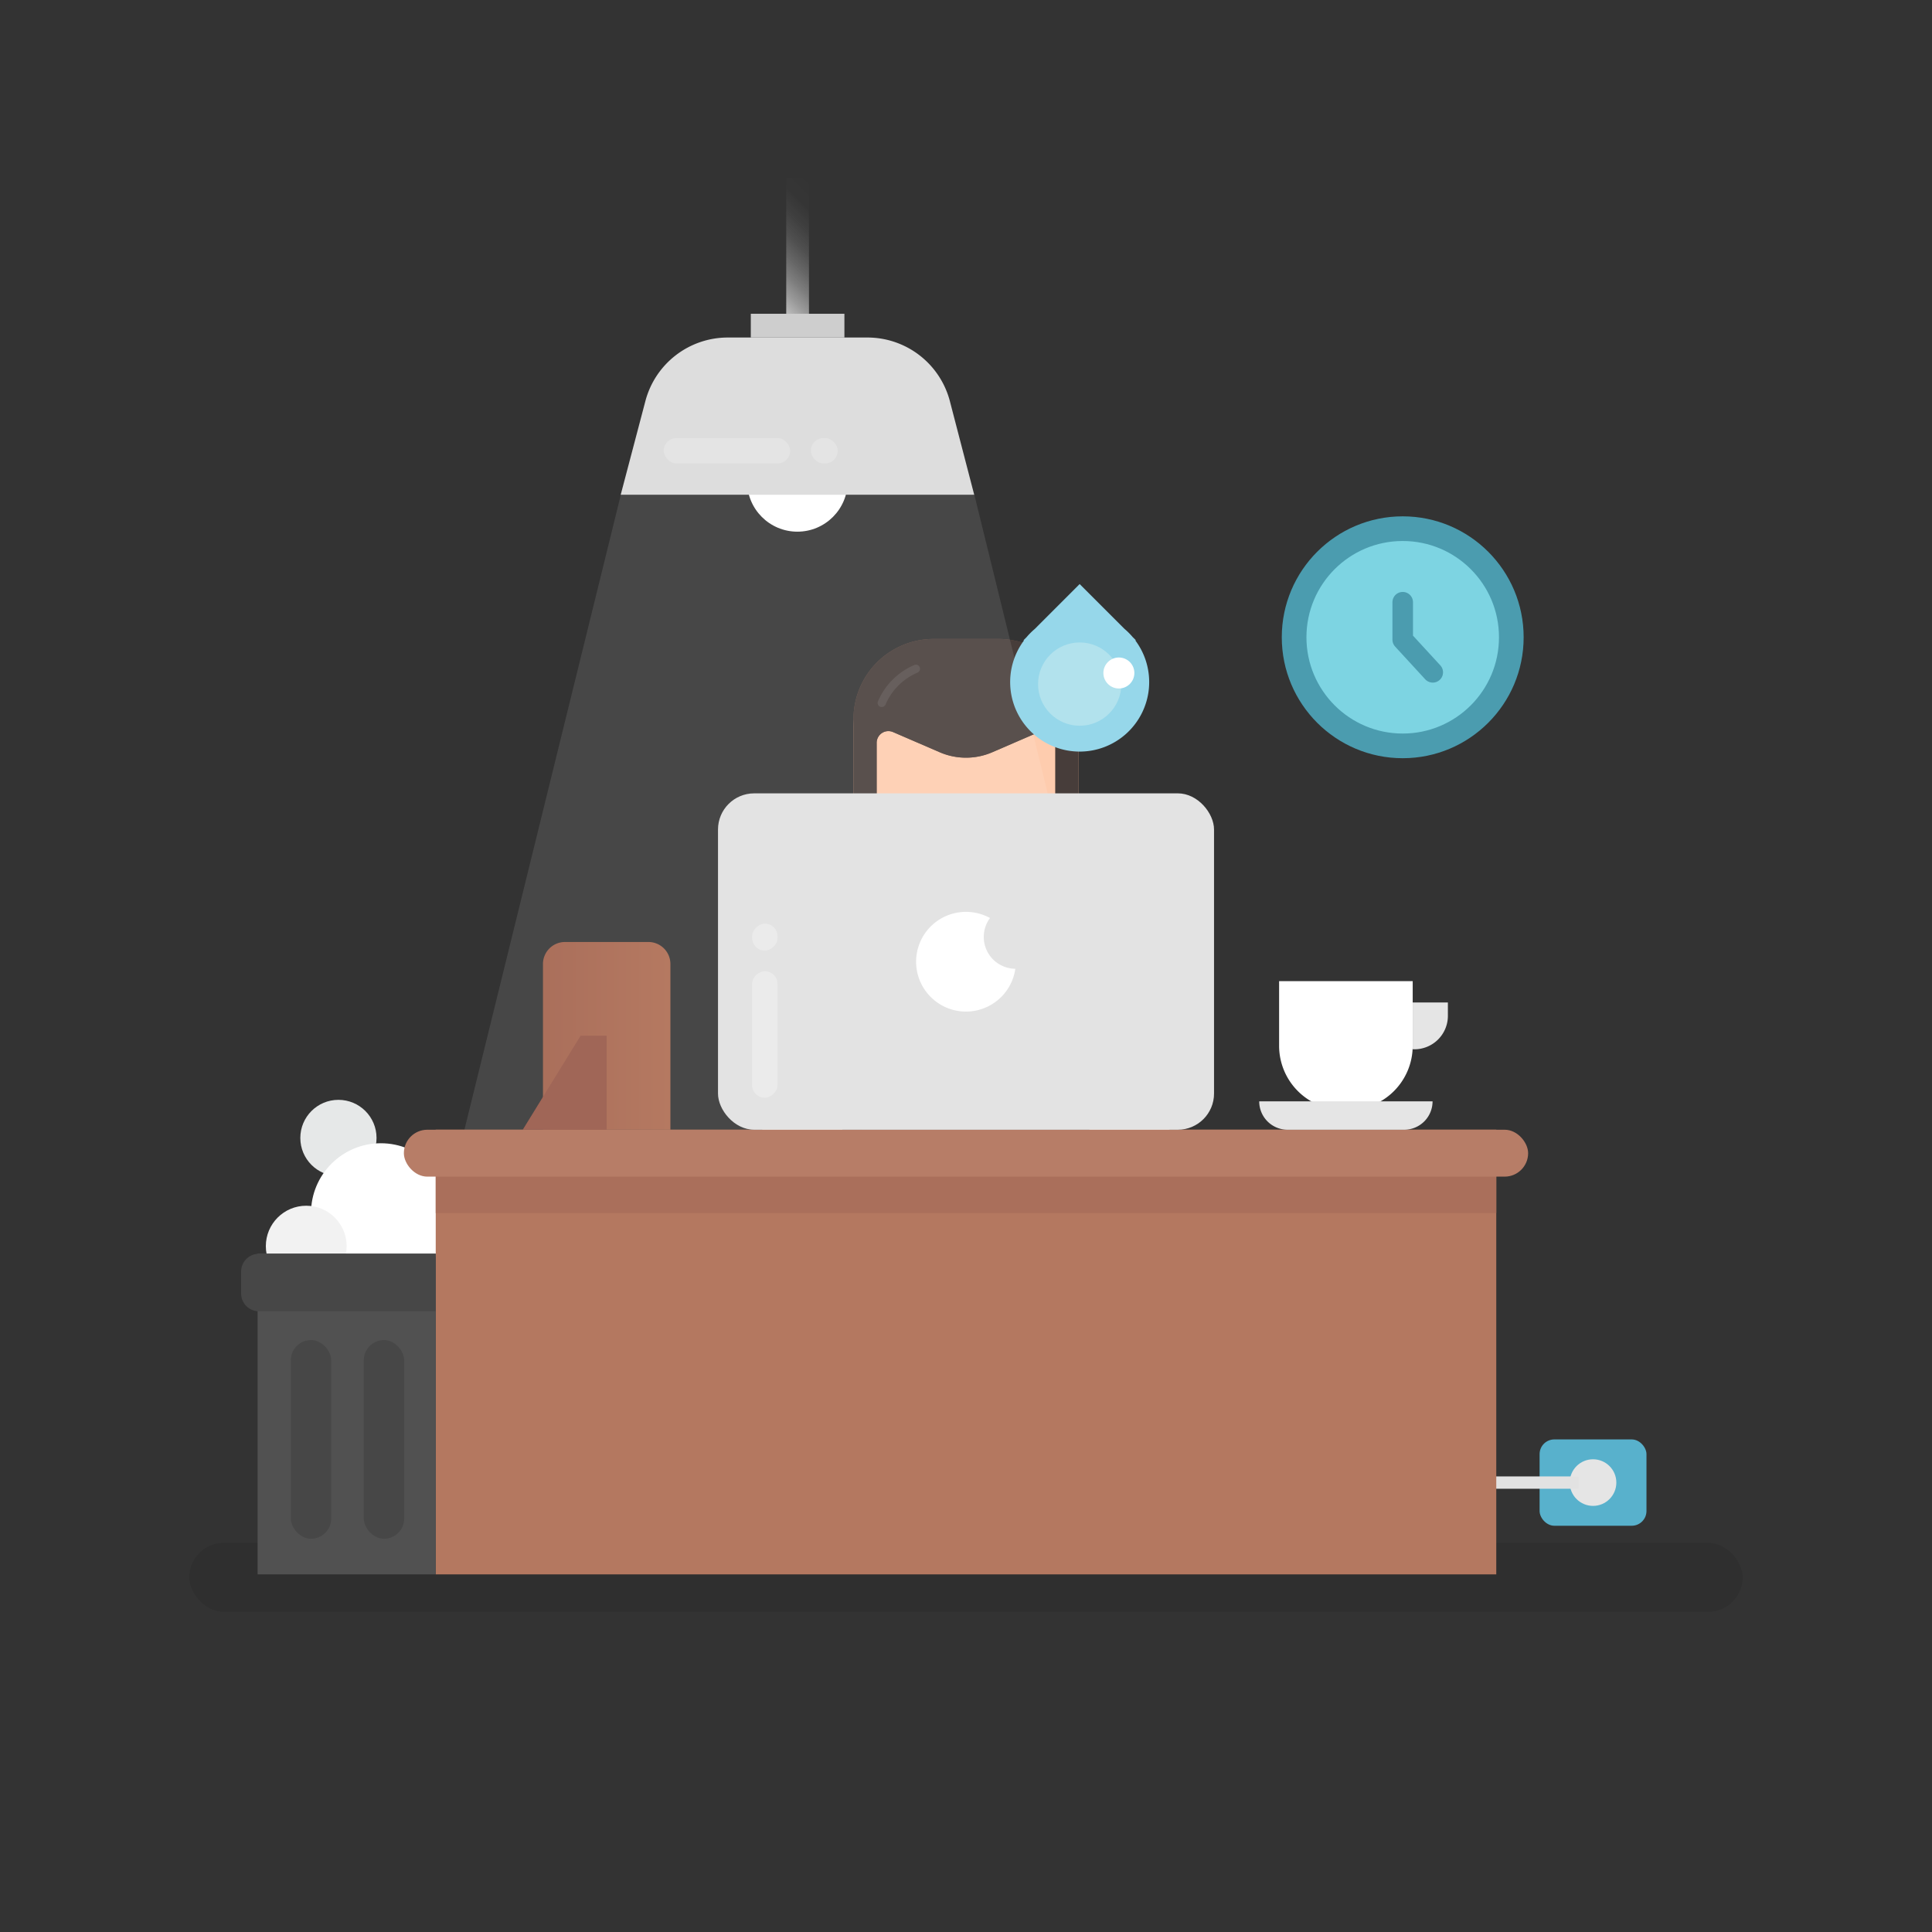 <svg id="Layer_1" data-name="Layer 1" xmlns="http://www.w3.org/2000/svg" xmlns:xlink="http://www.w3.org/1999/xlink" viewBox="0 0 470 470"><rect x="0" y="0" width="470" height="470" fill="#333333" stroke="none"/><defs><style>.cls-1{fill:#5b5b5b;}.cls-2{fill:#3d3d3d;}.cls-3{fill:#474747;}.cls-4{fill:#515151;}.cls-5{fill:#feccae;}.cls-6{fill:#febd86;}.cls-7{fill:#735448;}.cls-8{fill:#f9bfa2;}.cls-9{fill:#473d3a;}.cls-10,.cls-12{fill:#ededed;}.cls-10,.cls-14{opacity:0.1;}.cls-11,.cls-14,.cls-27{fill:#fff;}.cls-13{opacity:0.08;}.cls-15{fill:#58b1cc;}.cls-16{fill:#e5e5e5;}.cls-17{fill:#e6e8e8;}.cls-18{fill:#f2f2f2;}.cls-19,.cls-30{fill:none;}.cls-19{stroke:#e2e2e2;stroke-width:3px;}.cls-19,.cls-29{stroke-miterlimit:10;}.cls-20{fill:#b47860;}.cls-21{fill:#aa6f5b;}.cls-22{fill:#b77d67;}.cls-23{fill:#96d7ea;}.cls-24{fill:#b2e2ed;}.cls-25{fill:url(#linear-gradient);}.cls-26{fill:#ddd;}.cls-27{opacity:0.2;}.cls-28{fill:#cecece;}.cls-29{fill:#7dd4e2;stroke-width:6px;}.cls-29,.cls-30{stroke:#4b9caf;}.cls-30{stroke-linecap:round;stroke-linejoin:round;stroke-width:5px;}.cls-31{fill:url(#linear-gradient-2);}.cls-32{fill:#a06657;}.cls-33{fill:#e3e3e3;}.cls-34{opacity:0.3;}</style><linearGradient id="linear-gradient" x1="204.83" y1="51.37" x2="183.24" y2="72.97" gradientUnits="userSpaceOnUse"><stop offset="0" stop-color="#fff" stop-opacity="0"/><stop offset="0.17" stop-color="#fefefe" stop-opacity="0.01"/><stop offset="0.3" stop-color="#fdfdfd" stop-opacity="0.06"/><stop offset="0.43" stop-color="#fafafa" stop-opacity="0.14"/><stop offset="0.55" stop-color="#f7f7f7" stop-opacity="0.25"/><stop offset="0.67" stop-color="#f2f2f2" stop-opacity="0.39"/><stop offset="0.78" stop-color="#ececec" stop-opacity="0.56"/><stop offset="0.89" stop-color="#e5e5e5" stop-opacity="0.77"/><stop offset="1" stop-color="#ddd"/></linearGradient><linearGradient id="linear-gradient-2" x1="132.08" y1="252" x2="163.1" y2="252" gradientUnits="userSpaceOnUse"><stop offset="0.01" stop-color="#aa6f5b"/><stop offset="1" stop-color="#b57961"/></linearGradient></defs><title>slider</title><g id="_Group_" data-name="&lt;Group&gt;"><rect id="_Rectangle_" data-name="&lt;Rectangle&gt;" class="cls-1" x="209.85" y="298.41" width="21.27" height="54.26"/><rect id="_Rectangle_2" data-name="&lt;Rectangle&gt;" class="cls-2" x="209.85" y="288.24" width="50.3" height="10.17"/><rect id="_Rectangle_3" data-name="&lt;Rectangle&gt;" class="cls-1" x="238.88" y="298.41" width="21.27" height="54.26"/><rect id="_Rectangle_4" data-name="&lt;Rectangle&gt;" class="cls-1" x="209.85" y="298.41" width="50.3" height="17.12"/><path id="_Rectangle_5" data-name="&lt;Rectangle&gt;" class="cls-3" d="M247.39,344h18.29a5.6,5.6,0,0,1,5.6,5.6V361a0,0,0,0,1,0,0H247.39a8.51,8.51,0,0,1-8.51-8.51v0A8.51,8.51,0,0,1,247.39,344Z" transform="translate(510.16 704.93) rotate(180)"/><path id="_Rectangle_6" data-name="&lt;Rectangle&gt;" class="cls-2" d="M247.39,344h3a4.13,4.13,0,0,1,4.13,4.13V361a0,0,0,0,1,0,0h-7.08a8.51,8.51,0,0,1-8.51-8.51v0A8.51,8.51,0,0,1,247.39,344Z" transform="translate(493.35 704.93) rotate(180)"/><path id="_Rectangle_7" data-name="&lt;Rectangle&gt;" class="cls-3" d="M207.23,344h23.89a0,0,0,0,1,0,0v11.42a5.6,5.6,0,0,1-5.6,5.6H207.23a8.51,8.51,0,0,1-8.51-8.51v0a8.51,8.51,0,0,1,8.51-8.51Z"/><path id="_Rectangle_8" data-name="&lt;Rectangle&gt;" class="cls-2" d="M224,344h7.08a0,0,0,0,1,0,0v12.89A4.13,4.13,0,0,1,227,361h-3a8.51,8.51,0,0,1-8.51-8.51v0A8.51,8.51,0,0,1,224,344Z"/><rect id="_Rectangle_9" data-name="&lt;Rectangle&gt;" class="cls-3" x="209.85" y="227.49" width="50.3" height="60.75"/><rect id="_Rectangle_10" data-name="&lt;Rectangle&gt;" class="cls-4" x="252.03" y="227.5" width="18.95" height="13.83"/><g id="_Group_2" data-name="&lt;Group&gt;"><rect id="_Rectangle_11" data-name="&lt;Rectangle&gt;" class="cls-5" x="267.05" y="271.71" width="19.36" height="43.53" rx="9.68" ry="9.68" transform="translate(-29.2 30.58) rotate(-6.01)"/><rect id="_Rectangle_12" data-name="&lt;Rectangle&gt;" class="cls-5" x="263.48" y="229.39" width="19.36" height="60.5" rx="9.28" ry="9.28" transform="translate(-25.68 30.03) rotate(-6.01)"/><path id="_Path_" data-name="&lt;Path&gt;" class="cls-4" d="M269.79,227.56l-9.63,1,3.15,29.91,19.26-2-2.14-20.28A9.68,9.68,0,0,0,269.79,227.56Z"/></g><rect id="_Rectangle_13" data-name="&lt;Rectangle&gt;" class="cls-4" x="198.96" y="227.5" width="18.95" height="13.83" transform="translate(416.87 468.83) rotate(-180)"/><g id="_Group_3" data-name="&lt;Group&gt;"><rect id="_Rectangle_14" data-name="&lt;Rectangle&gt;" class="cls-5" x="183.53" y="271.71" width="19.36" height="43.53" rx="9.68" ry="9.68" transform="translate(354.64 605.57) rotate(-173.99)"/><rect id="_Rectangle_15" data-name="&lt;Rectangle&gt;" class="cls-5" x="187.09" y="229.39" width="19.36" height="60.5" rx="9.28" ry="9.28" transform="translate(365.28 538.47) rotate(-173.99)"/><path id="_Path_2" data-name="&lt;Path&gt;" class="cls-4" d="M200.15,227.56l9.63,1-3.15,29.91-19.26-2,2.14-20.28A9.68,9.68,0,0,1,200.15,227.56Z"/></g><path id="_Rectangle_16" data-name="&lt;Rectangle&gt;" class="cls-3" d="M206.42,227.5h57.15a0,0,0,0,1,0,0v29.22a7.12,7.12,0,0,1-7.12,7.12H213.54a7.12,7.12,0,0,1-7.12-7.12V227.5A0,0,0,0,1,206.42,227.5Z"/><path id="_Path_3" data-name="&lt;Path&gt;" class="cls-4" d="M218.24,227.5a10.88,10.88,0,0,0-.12,1.55c0,7.44,7.56,13.48,16.88,13.48s16.88-6,16.88-13.48a10.9,10.9,0,0,0-.12-1.55H218.24Z"/><path id="_Rectangle_17" data-name="&lt;Rectangle&gt;" class="cls-6" d="M223.4,221.64H246.6a0.46,0.46,0,0,1,.46.46v4.07A10.83,10.83,0,0,1,236.23,237h-2.46a10.83,10.83,0,0,1-10.83-10.83V222.1A0.46,0.46,0,0,1,223.4,221.64Z"/><path id="_Rectangle_18" data-name="&lt;Rectangle&gt;" class="cls-5" d="M227.59,157h14.82a20,20,0,0,1,20,20v23.3A23.76,23.76,0,0,1,238.61,224h-7.21a23.76,23.76,0,0,1-23.76-23.76V177A20,20,0,0,1,227.59,157Z"/><path id="_Path_4" data-name="&lt;Path&gt;" class="cls-7" d="M242.87,155.44H227.13a19.5,19.5,0,0,0-19.5,19.5v25.31a5.64,5.64,0,0,0,5.64-5.64V180.71a2.85,2.85,0,0,1,4-2.61L228.61,183a16.1,16.1,0,0,0,12.78,0l11.35-4.91a2.85,2.85,0,0,1,4,2.61V194.6a5.64,5.64,0,0,0,5.64,5.64V174.93A19.5,19.5,0,0,0,242.87,155.44Z"/><circle id="_Path_5" data-name="&lt;Path&gt;" class="cls-1" cx="224.55" cy="197" r="2.48"/><circle id="_Path_6" data-name="&lt;Path&gt;" class="cls-1" cx="244.55" cy="197" r="2.48"/><ellipse id="_Path_7" data-name="&lt;Path&gt;" class="cls-8" cx="249.69" cy="202.58" rx="1.43" ry="3.38" transform="translate(-20.82 376.4) rotate(-71.78)"/><ellipse id="_Path_8" data-name="&lt;Path&gt;" class="cls-8" cx="220.78" cy="202.58" rx="3.38" ry="1.43" transform="translate(-52.28 79.21) rotate(-18.22)"/><path id="_Path_9" data-name="&lt;Path&gt;" class="cls-9" d="M242.87,155.44H227.13a19.5,19.5,0,0,0-19.5,19.5v25.31a5.64,5.64,0,0,0,5.64-5.64V180.71a2.85,2.85,0,0,1,4-2.61L228.61,183a16.1,16.1,0,0,0,12.78,0l11.35-4.91a2.85,2.85,0,0,1,4,2.61V194.6a5.64,5.64,0,0,0,5.64,5.64V174.93A19.5,19.5,0,0,0,242.87,155.44Z"/><path id="_Path_10" data-name="&lt;Path&gt;" class="cls-10" d="M214.51,172a1,1,0,0,1-.92-1.39,16.72,16.72,0,0,1,8.8-8.81,1,1,0,1,1,.78,1.84,14.7,14.7,0,0,0-7.74,7.74A1,1,0,0,1,214.51,172Z"/><path id="_Path_11" data-name="&lt;Path&gt;" class="cls-11" d="M238.08,212.79h-6.16a7.37,7.37,0,0,1-7.07-5.27,1.62,1.62,0,0,1,1.53-2.1h17.25a1.59,1.59,0,0,1,1.56,2A7.37,7.37,0,0,1,238.08,212.79Z"/><path id="_Path_12" data-name="&lt;Path&gt;" class="cls-12" d="M239.53,209.47H230.4a0.54,0.54,0,1,1,0-1.08h9.13A0.54,0.54,0,1,1,239.53,209.47Z"/></g><rect id="_Rectangle_19" data-name="&lt;Rectangle&gt;" class="cls-13" x="46.04" y="375.33" width="377.91" height="16.77" rx="8.39" ry="8.39"/><polygon id="_Path_13" data-name="&lt;Path&gt;" class="cls-14" points="274.98 274.83 112.98 274.83 151.03 120.36 237.03 120.36 274.98 274.83"/><rect id="_Rectangle_20" data-name="&lt;Rectangle&gt;" class="cls-15" x="374.54" y="350.17" width="26" height="21" rx="3.58" ry="3.58"/><circle id="_Path_14" data-name="&lt;Path&gt;" class="cls-16" cx="387.54" cy="360.67" r="5.67"/><circle id="_Path_15" data-name="&lt;Path&gt;" class="cls-17" cx="82.33" cy="276.83" r="9.27"/><circle id="_Path_16" data-name="&lt;Path&gt;" class="cls-11" cx="92.65" cy="295.11" r="16.99"/><circle id="_Path_17" data-name="&lt;Path&gt;" class="cls-18" cx="74.5" cy="303.15" r="9.83"/><line id="_Path_18" data-name="&lt;Path&gt;" class="cls-19" x1="298" y1="360.67" x2="384" y2="360.67"/><rect id="_Rectangle_21" data-name="&lt;Rectangle&gt;" class="cls-20" x="106" y="274.83" width="258" height="108.17"/><rect id="_Rectangle_22" data-name="&lt;Rectangle&gt;" class="cls-21" x="106" y="274.83" width="258" height="20.28"/><rect id="_Rectangle_23" data-name="&lt;Rectangle&gt;" class="cls-22" x="98.25" y="274.83" width="273.5" height="11.41" rx="5.71" ry="5.71"/><path id="_Path_19" data-name="&lt;Path&gt;" class="cls-23" d="M276.21,155.82l0.09-.09-0.74-.74a17,17,0,0,0-2-2l-10.91-10.91L251.74,153a17,17,0,0,0-2,2l-0.74.74,0.09,0.09A16.91,16.91,0,1,0,276.21,155.82Z"/><circle id="_Path_20" data-name="&lt;Path&gt;" class="cls-24" cx="262.66" cy="166.42" r="10.13"/><circle id="_Path_21" data-name="&lt;Path&gt;" class="cls-11" cx="272.19" cy="163.72" r="3.77"/><rect id="_Rectangle_24" data-name="&lt;Rectangle&gt;" class="cls-25" x="191.27" y="43.33" width="5.53" height="37.67"/><circle id="_Path_22" data-name="&lt;Path&gt;" class="cls-11" cx="193.98" cy="117.11" r="12.23"/><path id="_Path_23" data-name="&lt;Path&gt;" class="cls-26" d="M237,120.36H151l6-22.77A20.73,20.73,0,0,1,177,82.11h34A20.73,20.73,0,0,1,231.08,97.6Z"/><rect id="_Rectangle_25" data-name="&lt;Rectangle&gt;" class="cls-27" x="161.46" y="106.57" width="30.77" height="6.17" rx="3.08" ry="3.08"/><rect id="_Rectangle_26" data-name="&lt;Rectangle&gt;" class="cls-27" x="197.25" y="106.57" width="6.55" height="6.17" rx="3.08" ry="3.08"/><path id="_Rectangle_27" data-name="&lt;Rectangle&gt;" class="cls-11" d="M311.17,238.69h32.5a0,0,0,0,1,0,0V254.4A15.59,15.59,0,0,1,328.08,270h-1.32a15.59,15.59,0,0,1-15.59-15.59V238.69A0,0,0,0,1,311.17,238.69Z"/><path id="_Rectangle_28" data-name="&lt;Rectangle&gt;" class="cls-16" d="M306.33,267.93H348.5a0,0,0,0,1,0,0v0a6.9,6.9,0,0,1-6.9,6.9H313.23a6.9,6.9,0,0,1-6.9-6.9v0a0,0,0,0,1,0,0Z"/><path id="_Rectangle_29" data-name="&lt;Rectangle&gt;" class="cls-16" d="M343.67,243.87h8.56a0,0,0,0,1,0,0v3.25a8.14,8.14,0,0,1-8.14,8.14h-0.42a0,0,0,0,1,0,0V243.87A0,0,0,0,1,343.67,243.87Z"/><rect id="_Rectangle_30" data-name="&lt;Rectangle&gt;" class="cls-28" x="182.65" y="76.33" width="22.77" height="5.78"/><g id="_Group_4" data-name="&lt;Group&gt;"><circle id="_Path_24" data-name="&lt;Path&gt;" class="cls-29" cx="341.24" cy="155.03" r="26.42"/><polyline id="_Path_25" data-name="&lt;Path&gt;" class="cls-30" points="341.24 146.5 341.24 155.61 348.55 163.56"/></g><path id="_Rectangle_31" data-name="&lt;Rectangle&gt;" class="cls-31" d="M137.43,229.16h20.31a5.35,5.35,0,0,1,5.35,5.35v40.32a0,0,0,0,1,0,0h-31a0,0,0,0,1,0,0V234.52A5.35,5.35,0,0,1,137.43,229.16Z"/><polygon id="_Path_26" data-name="&lt;Path&gt;" class="cls-32" points="127.17 274.83 147.59 274.83 147.59 251.96 141.24 251.96 127.17 274.83"/><rect id="_Rectangle_32" data-name="&lt;Rectangle&gt;" class="cls-4" x="62.67" y="304.97" width="43.33" height="78.03"/><path id="_Rectangle_33" data-name="&lt;Rectangle&gt;" class="cls-3" d="M63,305h43a0,0,0,0,1,0,0v14a0,0,0,0,1,0,0H63a4.34,4.34,0,0,1-4.34-4.34v-5.31A4.34,4.34,0,0,1,63,305Z"/><rect id="_Rectangle_34" data-name="&lt;Rectangle&gt;" class="cls-33" x="174.67" y="193" width="120.67" height="81.83" rx="8.8" ry="8.8"/><path id="_Path_27" data-name="&lt;Path&gt;" class="cls-11" d="M244.63,235.28a7.74,7.74,0,0,1-3.79-11.95A12.13,12.13,0,1,0,247,235.68,7.73,7.73,0,0,1,244.63,235.28Z"/><g id="_Group_5" data-name="&lt;Group&gt;" class="cls-34"><rect id="_Rectangle_35" data-name="&lt;Rectangle&gt;" class="cls-11" x="170.68" y="248.57" width="30.77" height="6.17" rx="3.08" ry="3.08" transform="translate(-65.6 437.72) rotate(-90)"/><rect id="_Rectangle_36" data-name="&lt;Rectangle&gt;" class="cls-11" x="182.79" y="224.9" width="6.55" height="6.17" rx="3.08" ry="3.08" transform="translate(-41.92 414.04) rotate(-90)"/></g><rect id="_Rectangle_37" data-name="&lt;Rectangle&gt;" class="cls-3" x="70.75" y="326" width="9.83" height="48.33" rx="4.92" ry="4.92"/><rect id="_Rectangle_38" data-name="&lt;Rectangle&gt;" class="cls-3" x="88.5" y="326" width="9.83" height="48.33" rx="4.92" ry="4.92"/></svg>